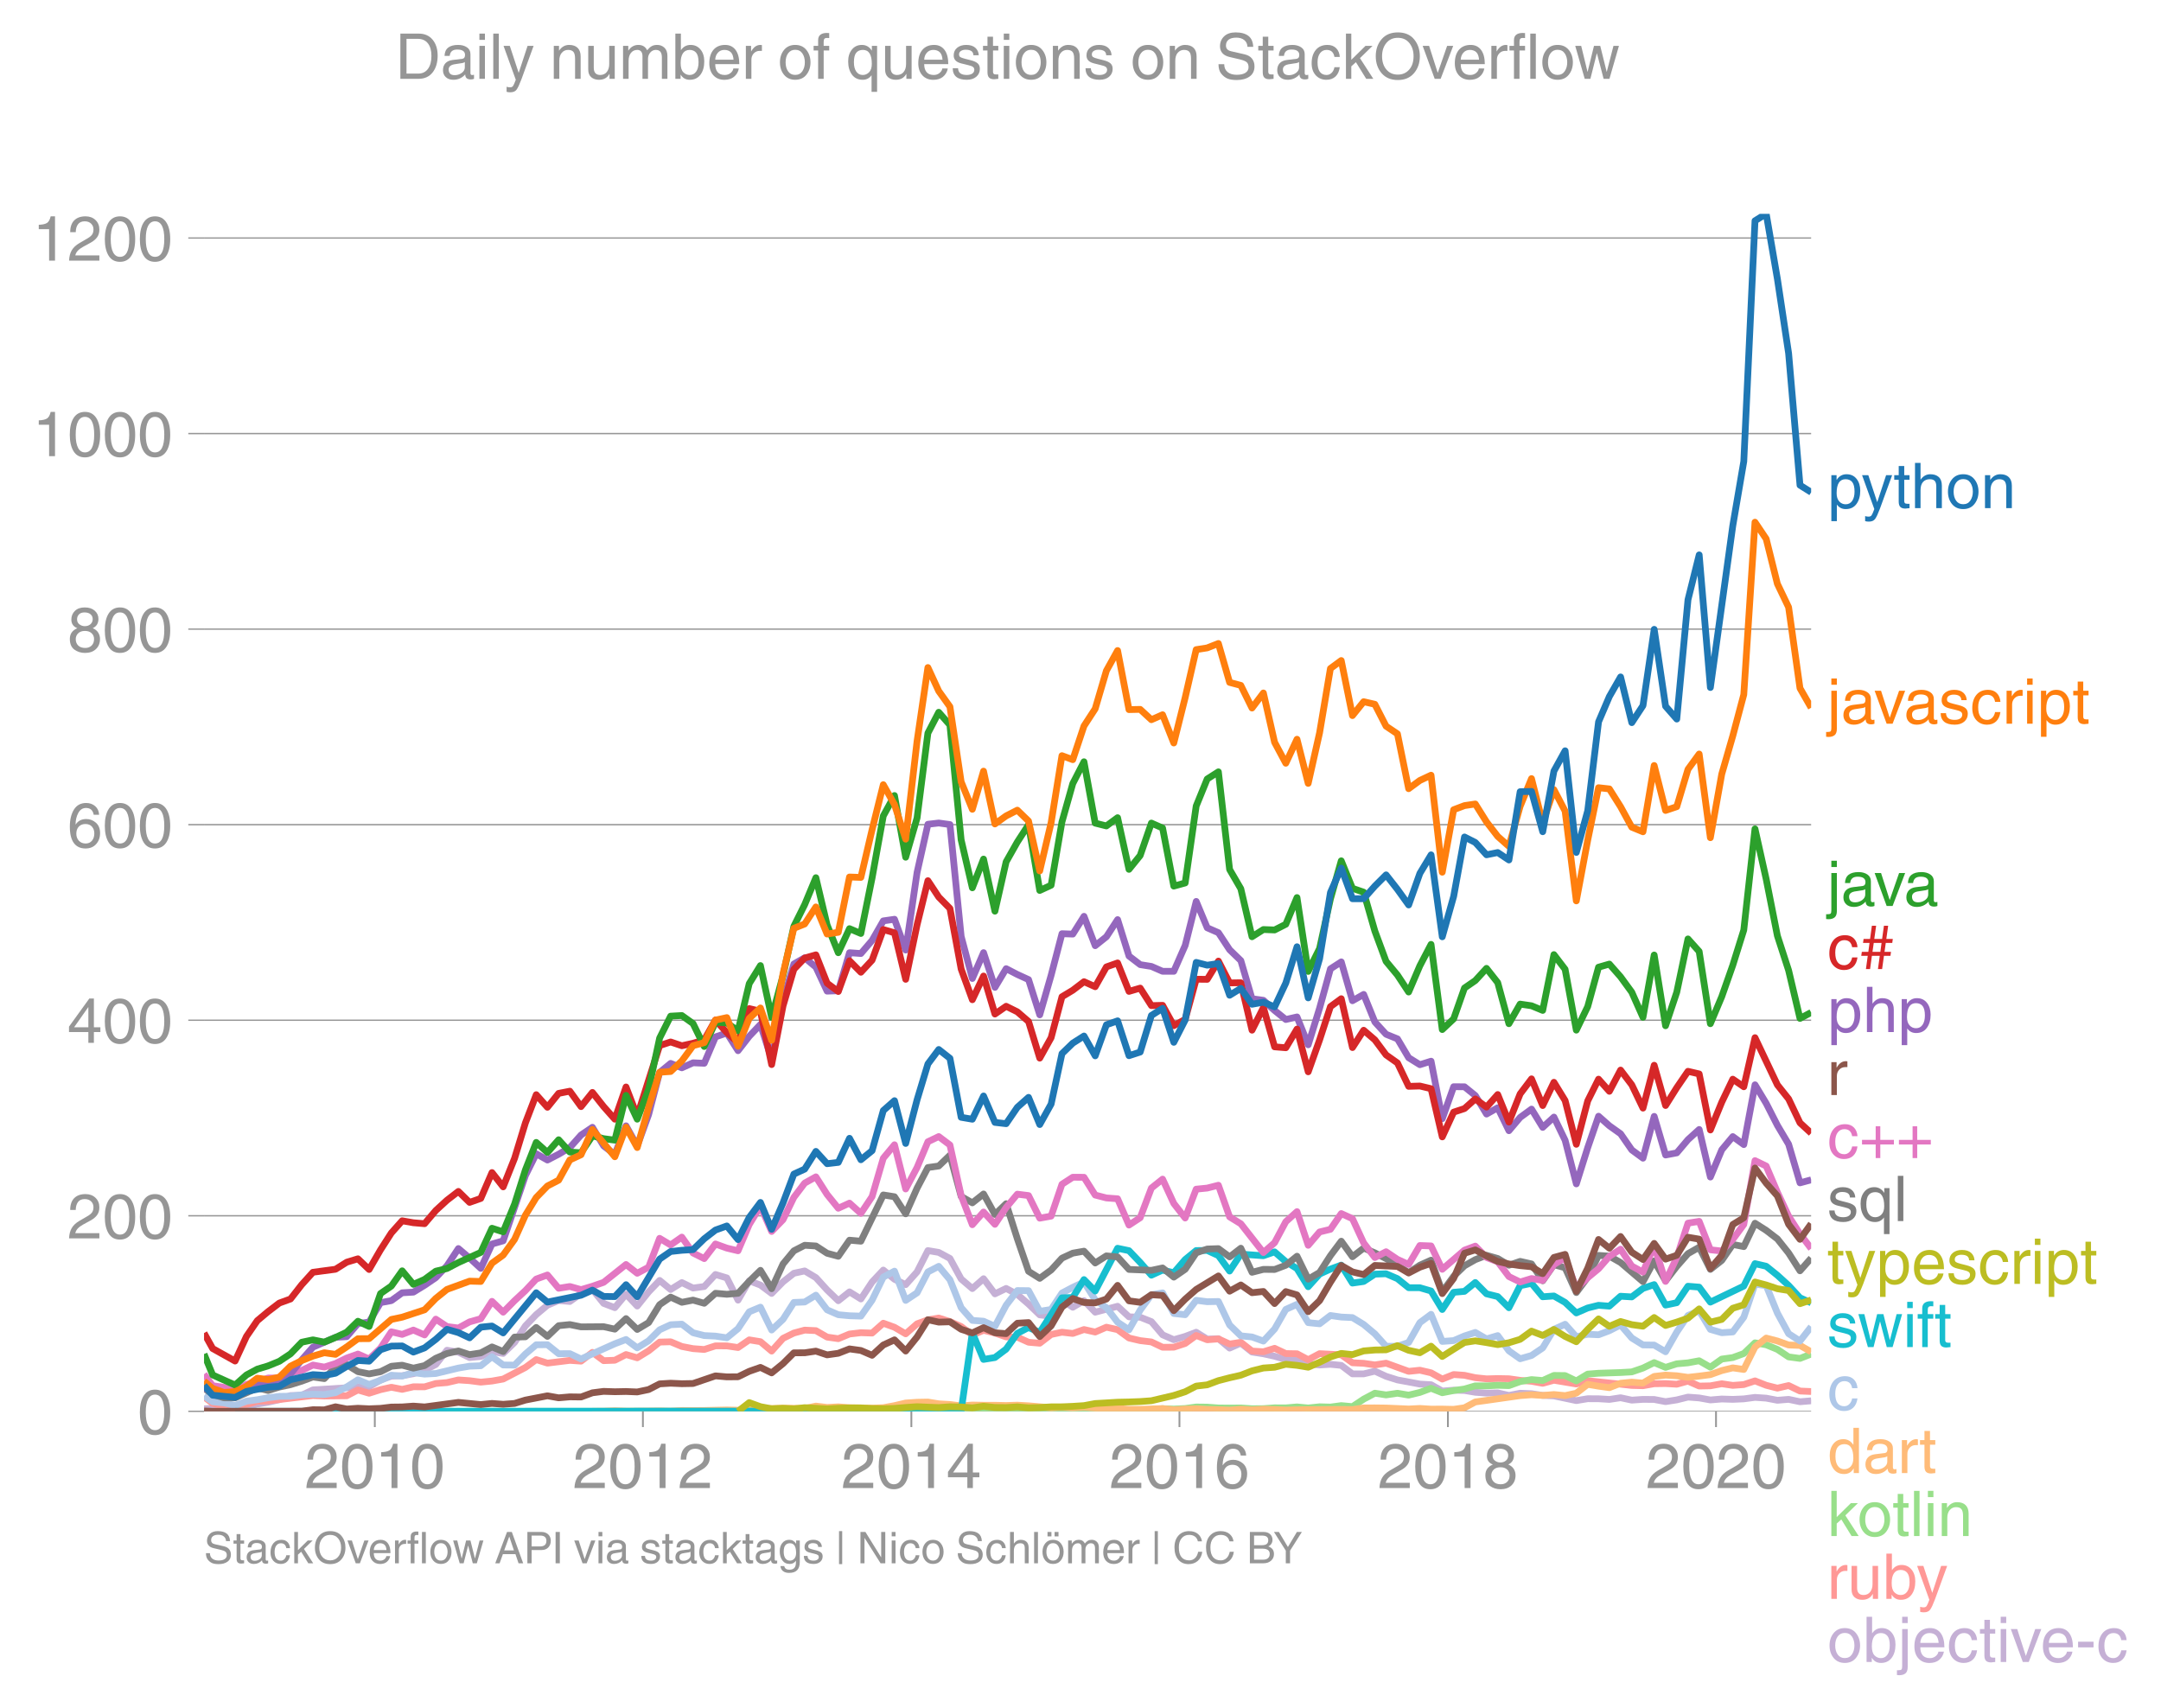 <svg height="505.959" viewBox="0 0 480.209 379.469" width="640.279" xmlns="http://www.w3.org/2000/svg" xmlns:xlink="http://www.w3.org/1999/xlink"><defs><style>*{stroke-linecap:butt;stroke-linejoin:round}</style></defs><g id="figure_1"><path d="M0 379.47h480.21V0H0z" fill="none" id="patch_1"/><g id="axes_1"><path d="M45.341 313.628h357.12V47.516H45.341z" fill="none" id="patch_2"/><path clip-path="url(#p031191f1d6)" d="M45.341 313.058l9.426-.432 2.408-.612 2.405-.411 2.491-.56 2.49-.92 2.488-.065 2.49-1.196 7.509-.462 2.487-.254 2.49.008 2.53-1.465 2.407-.883 2.405-.09 2.491-.446 2.49-.789 2.488-1.253 2.49-3.176 2.53.434 2.488 1.2 2.491-.24 2.488-1.094 2.489.415 2.53-2.446 2.407-3.674 2.406-2.508 2.49-2.086 2.49-1.047 2.489.214 2.489-1.763 2.53-.905 2.489 3.089 2.49.956 2.488-2.992 2.489 2.634 2.53-3.147 2.448-2.55 2.446 2.017 2.491-1.54 2.49 1.218 2.488-.34 2.49-2.674 2.53.764 2.488 4.937 2.491-4.3 2.488.953 2.489 1.858 2.53-2.579 2.407-1.903 2.406-.522 2.49 1.488 2.49 2.738 2.489 2.397 2.489-1.969 2.53 1.577 2.489-3.765 2.49-2.655 2.488 2.046 2.489 1.192 2.53-2.839 2.407-4.732 2.406.408 2.49 1.343 2.49 4.565 2.489 2.127 2.489-2.19 2.53 3.365 2.489-1.204 2.49 1.33 2.488 2.147 2.489 2.402 2.53.308 2.407-3.62 2.406 1.615 2.49-1.466 2.49 2.567 4.978-1.318 2.53 2.348 2.489.083 2.49.983 2.488 2.928 2.49 1.088 2.53-.73 2.447-.93 2.447 1.527 2.49-.093 2.49 2.09 2.489-1.105 2.489 1.981 2.53.393 2.489.544 2.49.731 2.488.117 2.489.858 2.53.238 2.407-.156 2.406.24 2.49 1.89 2.49-.004 2.489-.596 2.49 1.142 2.529.8 4.98.924 2.487.146 2.49 1.403 2.53-.196 2.407.071 2.405.399 2.491.185 2.49-.052 2.488.566 2.49-.489 2.53.105 2.488.377 2.491.114 4.976 1.044 2.53-.42 2.408.01 2.406.15 2.49-.377 2.49.532 2.488-.17 2.49.023 2.53.483 2.488-.39 2.491-.619 2.488.185 2.489.446 2.53-.21 2.448.08 2.446-.108 2.491-.331 2.49.17 2.488.474 2.49-.208 2.53.533 2.488-.209h0" fill="none" stroke="#c5b0d5" stroke-linecap="square" stroke-width="1.5" id="line2d_1"/><g id="matplotlib.axis_1"><g id="xtick_1"><g id="line2d_2"><defs><path d="M0 0v3.5" id="m64c844a196" stroke="#969696" stroke-width=".4"/></defs><use x="83.289" xlink:href="#m64c844a196" y="313.628" fill="#969696" stroke="#969696" stroke-width=".4"/></g><g transform="matrix(.14 0 0 -.14 67.719 330.678)" fill="#969696" id="text_1"><defs><path d="M4.39 45.125q0 12.39 6.391 18.781 6.406 6.407 17.938 6.407 9.656 0 15.812-5.86 6.157-5.86 6.157-15.14 0-7.22-3.547-12.188-3.532-4.953-10.422-8.703l-12.11-6.64Q13.922 15.921 12.5 8.296h38.188V0H2.593q.39 9.906 4.297 16.5 3.906 6.594 12.203 11.375l12.593 7.328q5.032 2.89 7.329 5.984 2.297 3.094 2.297 8.516 0 5.375-3.766 9.031-3.75 3.672-10.156 3.672-7.078 0-10.594-4.672-3.516-4.656-3.61-12.609z" id="HelveticaWorld-Regular-50"/><path d="M42.484 34.188q0 14.109-3.734 21.156-3.734 7.062-10.969 7.062-7.078 0-10.89-7.062-3.797-7.047-3.797-21.157 0-13.671 3.75-20.937Q20.609 6 27.78 6q7.235 0 10.969 7 3.734 7.016 3.734 21.188zm9.422 0q0-17.297-6.25-26.704-6.25-9.39-17.875-9.39-12.062 0-18.062 9.734-6 9.75-6 26.36 0 17.03 6.14 26.578 6.157 9.547 17.922 9.547 11.625 0 17.875-9.5t6.25-26.626z" id="HelveticaWorld-Regular-48"/><path d="M35.89 0h-9.374v49.906H10.109v6.985q8.594.28 12.782 2.75Q27.094 62.109 29 70.313h6.89z" id="HelveticaWorld-Regular-49"/></defs><use xlink:href="#HelveticaWorld-Regular-50"/><use x="55.615" xlink:href="#HelveticaWorld-Regular-48"/><use x="111.23" xlink:href="#HelveticaWorld-Regular-49"/><use x="166.846" xlink:href="#HelveticaWorld-Regular-48"/></g></g><g id="xtick_2"><use x="142.864" xlink:href="#m64c844a196" y="313.628" fill="#969696" stroke="#969696" stroke-width=".4" id="line2d_3"/><g transform="matrix(.14 0 0 -.14 127.293 330.678)" fill="#969696" id="text_2"><use xlink:href="#HelveticaWorld-Regular-50"/><use x="55.615" xlink:href="#HelveticaWorld-Regular-48"/><use x="111.23" xlink:href="#HelveticaWorld-Regular-49"/><use x="166.846" xlink:href="#HelveticaWorld-Regular-50"/></g></g><g id="xtick_3"><use x="202.52" xlink:href="#m64c844a196" y="313.628" fill="#969696" stroke="#969696" stroke-width=".4" id="line2d_4"/><g transform="matrix(.14 0 0 -.14 186.95 330.678)" fill="#969696" id="text_3"><defs><path d="M10.594 24.703h22.61v31.89h-.188zM42 17.093V0h-8.797v17.094H2.484v8.593L34.72 70.314H42v-45.61h10.297v-7.61z" id="HelveticaWorld-Regular-52"/></defs><use xlink:href="#HelveticaWorld-Regular-50"/><use x="55.615" xlink:href="#HelveticaWorld-Regular-48"/><use x="111.23" xlink:href="#HelveticaWorld-Regular-49"/><use x="166.846" xlink:href="#HelveticaWorld-Regular-52"/></g></g><g id="xtick_4"><use x="262.094" xlink:href="#m64c844a196" y="313.628" fill="#969696" stroke="#969696" stroke-width=".4" id="line2d_5"/><g transform="matrix(.14 0 0 -.14 246.524 330.678)" fill="#969696" id="text_4"><defs><path d="M14.11 21.578q0-6.875 4.093-11.234Q22.313 6 28.906 6q6.297 0 10.032 4.438 3.734 4.453 3.734 11.687 0 6.297-3.688 10.547-3.687 4.25-10.468 4.25-6.594 0-10.5-4.156-3.907-4.157-3.907-11.188zM41.702 51.61q-.984 5.375-3.984 8.078-3 2.72-8.125 2.72-8.11 0-12.36-7.923-4.25-7.906-4.343-18.109l.203-.188q5.61 8.641 16.687 8.641 8.844 0 15.438-5.86 6.593-5.859 6.593-16.452 0-10.5-6.25-17.47-6.25-6.952-16.843-6.952-12.219 0-18.563 8.687-6.344 8.703-6.344 25.938 0 16.593 6.485 27.093 6.5 10.5 19.484 10.5 8.407 0 14.219-5.015 5.813-5 6.297-13.688z" id="HelveticaWorld-Regular-54"/></defs><use xlink:href="#HelveticaWorld-Regular-50"/><use x="55.615" xlink:href="#HelveticaWorld-Regular-48"/><use x="111.23" xlink:href="#HelveticaWorld-Regular-49"/><use x="166.846" xlink:href="#HelveticaWorld-Regular-54"/></g></g><g id="xtick_5"><use x="321.75" xlink:href="#m64c844a196" y="313.628" fill="#969696" stroke="#969696" stroke-width=".4" id="line2d_6"/><g transform="matrix(.14 0 0 -.14 306.18 330.678)" fill="#969696" id="text_5"><defs><path d="M27.594 40.578q5.422 0 8.953 3.094 3.547 3.11 3.547 8.234 0 4.594-3.407 7.547-3.39 2.953-9.687 2.953-5.61 0-8.672-3.11-3.047-3.093-3.047-7.874 0-5.125 3.813-7.984 3.812-2.86 8.5-2.86zm.093-7.562q-6.78 0-10.64-3.766-3.86-3.766-3.86-9.234 0-6.297 3.907-10.157Q21 6 28.219 6q6.406 0 10.234 3.86 3.828 3.859 3.828 10.265 0 5.469-3.828 9.172-3.828 3.719-10.766 3.719zM49.22 52.203q0-10.594-9.032-14.797 6.204-2.781 8.86-7.36 2.656-4.562 2.656-9.733 0-10.016-6.453-16.125-6.438-6.094-17.375-6.094-9.563 0-16.813 5.25-7.25 5.25-7.25 17.062 0 11.922 11.907 16.907-9.516 3.796-9.516 13.671 0 8.297 5.64 13.813 5.641 5.516 15.641 5.516 10.016 0 15.875-5.204 5.86-5.203 5.86-12.906z" id="HelveticaWorld-Regular-56"/></defs><use xlink:href="#HelveticaWorld-Regular-50"/><use x="55.615" xlink:href="#HelveticaWorld-Regular-48"/><use x="111.23" xlink:href="#HelveticaWorld-Regular-49"/><use x="166.846" xlink:href="#HelveticaWorld-Regular-56"/></g></g><g id="xtick_6"><use x="381.325" xlink:href="#m64c844a196" y="313.628" fill="#969696" stroke="#969696" stroke-width=".4" id="line2d_7"/><g transform="matrix(.14 0 0 -.14 365.754 330.678)" fill="#969696" id="text_6"><use xlink:href="#HelveticaWorld-Regular-50"/><use x="55.615" xlink:href="#HelveticaWorld-Regular-48"/><use x="111.23" xlink:href="#HelveticaWorld-Regular-50"/><use x="166.846" xlink:href="#HelveticaWorld-Regular-48"/></g></g></g><g id="matplotlib.axis_2"><g id="ytick_1"><path clip-path="url(#p031191f1d6)" d="M45.341 313.628h357.12" fill="none" stroke="#969696" stroke-linecap="square" stroke-width=".3" id="line2d_8"/><g id="line2d_9"><defs><path d="M0 0h-3.5" id="m9ca722bcce" stroke="#969696" stroke-width=".3"/></defs><use x="45.341" xlink:href="#m9ca722bcce" y="313.628" fill="#969696" stroke="#969696" stroke-width=".3"/></g><use xlink:href="#HelveticaWorld-Regular-48" transform="matrix(.14 0 0 -.14 30.556 318.653)" fill="#969696" id="text_7"/></g><g id="ytick_2"><path clip-path="url(#p031191f1d6)" d="M45.341 270.172h357.12" fill="none" stroke="#969696" stroke-linecap="square" stroke-width=".3" id="line2d_10"/><use x="45.341" xlink:href="#m9ca722bcce" y="270.172" fill="#969696" stroke="#969696" stroke-width=".3" id="line2d_11"/><g transform="matrix(.14 0 0 -.14 14.985 275.197)" fill="#969696" id="text_8"><use xlink:href="#HelveticaWorld-Regular-50"/><use x="55.615" xlink:href="#HelveticaWorld-Regular-48"/><use x="111.23" xlink:href="#HelveticaWorld-Regular-48"/></g></g><g id="ytick_3"><path clip-path="url(#p031191f1d6)" d="M45.341 226.716h357.12" fill="none" stroke="#969696" stroke-linecap="square" stroke-width=".3" id="line2d_12"/><use x="45.341" xlink:href="#m9ca722bcce" y="226.716" fill="#969696" stroke="#969696" stroke-width=".3" id="line2d_13"/><g transform="matrix(.14 0 0 -.14 14.985 231.74)" fill="#969696" id="text_9"><use xlink:href="#HelveticaWorld-Regular-52"/><use x="55.615" xlink:href="#HelveticaWorld-Regular-48"/><use x="111.23" xlink:href="#HelveticaWorld-Regular-48"/></g></g><g id="ytick_4"><path clip-path="url(#p031191f1d6)" d="M45.341 183.26h357.12" fill="none" stroke="#969696" stroke-linecap="square" stroke-width=".3" id="line2d_14"/><use x="45.341" xlink:href="#m9ca722bcce" y="183.26" fill="#969696" stroke="#969696" stroke-width=".3" id="line2d_15"/><g transform="matrix(.14 0 0 -.14 14.985 188.285)" fill="#969696" id="text_10"><use xlink:href="#HelveticaWorld-Regular-54"/><use x="55.615" xlink:href="#HelveticaWorld-Regular-48"/><use x="111.23" xlink:href="#HelveticaWorld-Regular-48"/></g></g><g id="ytick_5"><path clip-path="url(#p031191f1d6)" d="M45.341 139.804h357.12" fill="none" stroke="#969696" stroke-linecap="square" stroke-width=".3" id="line2d_16"/><use x="45.341" xlink:href="#m9ca722bcce" y="139.804" fill="#969696" stroke="#969696" stroke-width=".3" id="line2d_17"/><g transform="matrix(.14 0 0 -.14 14.985 144.829)" fill="#969696" id="text_11"><use xlink:href="#HelveticaWorld-Regular-56"/><use x="55.615" xlink:href="#HelveticaWorld-Regular-48"/><use x="111.23" xlink:href="#HelveticaWorld-Regular-48"/></g></g><g id="ytick_6"><path clip-path="url(#p031191f1d6)" d="M45.341 96.348h357.12" fill="none" stroke="#969696" stroke-linecap="square" stroke-width=".3" id="line2d_18"/><use x="45.341" xlink:href="#m9ca722bcce" y="96.348" fill="#969696" stroke="#969696" stroke-width=".3" id="line2d_19"/><g transform="matrix(.14 0 0 -.14 7.2 101.373)" fill="#969696" id="text_12"><use xlink:href="#HelveticaWorld-Regular-49"/><use x="55.615" xlink:href="#HelveticaWorld-Regular-48"/><use x="111.23" xlink:href="#HelveticaWorld-Regular-48"/><use x="166.846" xlink:href="#HelveticaWorld-Regular-48"/></g></g><g id="ytick_7"><path clip-path="url(#p031191f1d6)" d="M45.341 52.892h357.12" fill="none" stroke="#969696" stroke-linecap="square" stroke-width=".3" id="line2d_20"/><use x="45.341" xlink:href="#m9ca722bcce" y="52.892" fill="#969696" stroke="#969696" stroke-width=".3" id="line2d_21"/><g transform="matrix(.14 0 0 -.14 7.2 57.917)" fill="#969696" id="text_13"><use xlink:href="#HelveticaWorld-Regular-49"/><use x="55.615" xlink:href="#HelveticaWorld-Regular-50"/><use x="111.23" xlink:href="#HelveticaWorld-Regular-48"/><use x="166.846" xlink:href="#HelveticaWorld-Regular-48"/></g></g></g><path clip-path="url(#p031191f1d6)" d="M45.341 310.41l1.92 1.466 2.487.593 2.49.03 2.53-.336 2.407-.762 2.405-.086 9.958-1.198 2.53.112 4.98-.056 2.487-1.289 2.49.728 2.53-.799 2.407-.531 2.405.468 2.491-.575 2.49.014 2.488-.739 2.49-.207 2.53-.589 2.488.166 2.491.325 2.488-.245 2.489-.442 4.937-2.569 2.406-1.756 2.49.79 4.979-.615 2.489.169 2.53-1.949 2.489 1.845 2.49-.092 2.488-1.27 2.489.73 2.53-1.55 2.448-1.945 2.446-.066 2.491 1.043 2.49.478 2.488.188 2.49-.804 2.53.007 2.488.37 2.491-1.71 2.488.406 2.489 2.09 2.53-2.832 2.407-1.178 2.406-.651 2.49.116 2.49 1.433 2.489.356 2.489-1.036 2.53-.294 2.489.084 2.49-2.194 2.488.905 2.489 1.457 2.53-2.229 2.407-.88 2.406-.402 2.49.786 2.49 1.106 2.489 1.878 2.489-1.044 2.53.603 2.489.868 2.49.057 2.488 1.124 2.489.215 2.53-1.942 2.407-.502 2.406.278 2.49-.874 2.49.559 2.489-1.08 2.49.547 2.529 1.857 2.489.58 2.49.296 2.488 1.181 2.49-.017 2.53-.827 2.447-1.782 2.447.962 2.49-.19 2.49 1.136 2.489-.382 2.489 1.945 2.53.154 2.489-.767 2.49 1.167 2.488.043 2.489 1.323 2.53-1.345 4.813.26 2.49 1.768 2.49.117 2.489.36 2.49-.389 5.018 1.817 2.49-.254 2.488.58 2.49 1.39 2.53-1.01 2.407.173 2.405.529 2.491.258 2.49-.07 2.488.048 2.49.352 2.53.21 2.488.452 2.491-.683 4.976.834 2.53-.729 7.304.773 2.49.279 2.488.062 2.49-.44 2.53-.036 2.488.143 2.491-.69 2.488 1.095 2.489-.05 2.53-.463 2.448.365 2.446-.182 2.491-.821 2.49.982 2.488.633 2.49-.577 2.53 1.22 2.488.11h0" fill="none" stroke="#ff9896" stroke-linecap="square" stroke-width="1.5" id="line2d_22"/><path clip-path="url(#p031191f1d6)" d="M99.325 313.628l2.53-.007 2.49.007h4.978l2.489-.007 2.53.007h2.407l2.406-.007 2.49.007h17.465l2.489-.014 2.53.014 2.448-.022 2.446.008h2.491l2.49.007h4.978l2.53.007H164l2.491-.007 2.488.007h2.489l2.53-.007 2.407-.008 2.406.015 2.49-.021 2.49.014H191.299l2.489.007 2.49-.014 2.488.007 2.489-.028 2.53.028 2.407-.008 2.406.001 2.49-.007 2.49-.014 2.489.02 2.489-.006 2.53-.007 2.489-.066 2.49-.039 2.488.075 2.489-.033 2.53-.028 2.407-.13 2.406.081 2.49-.056 2.49.098 2.489-.098 2.49.028 2.529.063 2.489.003 2.49-.276 2.488-.18 2.49.089 2.53-.127 2.447-.335 2.447.027 2.49.186 2.49.024 2.489-.024 2.489.172 2.53-.022 2.489-.179 2.49.011 2.488-.214 2.489.235 2.53-.266 2.407.063 2.406-.322 2.49.225 2.49-1.662 2.489-1.322 2.49.383 2.529-.372 2.489.417 2.49-.6 2.488-.921 2.49.992 2.53-.484 2.407-.346 2.405-.705 2.491.007 2.49-.126 2.488.075 2.49-.895 2.53-.449 2.488.207 2.491-1.132 2.487.031 2.49 1.196 2.53-1.521 2.407-.188 2.406-.079 2.49-.082 2.49-.142 2.488-.85 2.49-1.21 2.53 1.058 2.488-.79 2.491-.22 2.488-.46 2.489 1.428 2.53-1.802 2.448-.336 2.446-.89 2.491-2.384 2.49.435 2.488 1.021 2.49 1.664 2.53.343 2.488-.971" fill="none" stroke="#98df8a" stroke-linecap="square" stroke-width="1.5" id="line2d_23"/><g transform="matrix(.14 0 0 -.14 406.032 112.92)" fill="#1f77b4" id="text_14"><defs><path d="M14.984 23.688q0-8.407 4.094-13 4.11-4.579 10.219-4.579 6.687 0 10.39 5.438 3.72 5.453 3.72 14.765 0 10.22-3.563 14.907-3.563 4.687-10.735 4.687-6.984 0-10.562-5.5-3.563-5.5-3.563-16.718zm-8.39 28.609h8.297v-7.375h.203q5.61 8.89 15.625 8.89 10.11 0 15.937-7.359 5.828-7.344 5.828-18.766 0-12.796-5.953-21Q40.578-1.515 29.5-1.515q-9.094 0-13.922 7.032h-.203v-26.22H6.594z" id="HelveticaWorld-Regular-112"/><path d="M39.016 52.297h9.562L29.891.984q-.5-1.375-.985-2.593-4.25-11.329-7.328-15.547-3.078-4.235-9.953-4.235-3.61 0-5.906.782v8.015q2.484-.89 5.468-.89 3.22 0 4.704 2.03 1.5 2.032 4.421 9.938L.875 52.297h9.922L24.812 9.719H25z" id="HelveticaWorld-Regular-121"/><path d="M17.188 45.016V10.984q0-2 1.093-3.046 1.11-1.047 3.938-1.047h3.375V0Q20.797-.688 19-.688q-5.516 0-8.063 2.641-2.53 2.64-2.53 8.547v34.516H1.311v7.28h7.094v14.595h8.781V52.297h8.407v-7.281z" id="HelveticaWorld-Regular-116"/><path d="M49.219 0h-8.844v34.188q0 6.296-2.438 9-2.437 2.718-7.953 2.718-6.797 0-10.703-4.406-3.906-4.39-3.906-12.984V0H6.594v71.781h8.781V45.312h.203q6 8.5 15.328 8.5 8.594 0 13.453-4.5 4.86-4.484 4.86-13.718z" id="HelveticaWorld-Regular-104"/><path d="M12.703 26.219q0-8.735 3.953-14.375 3.953-5.64 11.219-5.64 7.531 0 11.438 5.905 3.906 5.907 3.906 14.11 0 8.297-3.907 14.078-3.906 5.797-11.437 5.797-6.969 0-11.078-5.453-4.094-5.438-4.094-14.422zm-8.984 0q0 11.672 6.484 19.625 6.5 7.968 17.672 7.968 11.438 0 17.875-8.062 6.453-8.047 6.453-19.531 0-11.516-6.406-19.625-6.39-8.11-17.922-8.11-11.078 0-17.625 7.86-6.531 7.86-6.531 19.875z" id="HelveticaWorld-Regular-111"/><path d="M49.219 0h-8.844v32.172q0 7.422-2.594 10.578-2.578 3.156-8.578 3.156-5.906 0-9.875-4.5-3.953-4.484-3.953-12.89V0H6.594v52.297h8.297v-7.375h.203q6.203 8.89 15.812 8.89 8.89 0 13.594-4.718 4.719-4.703 4.719-13.5z" id="HelveticaWorld-Regular-110"/></defs><use xlink:href="#HelveticaWorld-Regular-112"/><use x="54.494" xlink:href="#HelveticaWorld-Regular-121"/><use x="105.104" xlink:href="#HelveticaWorld-Regular-116"/><use x="132.789" xlink:href="#HelveticaWorld-Regular-104"/><use x="187.965" xlink:href="#HelveticaWorld-Regular-111"/><use x="243.873" xlink:href="#HelveticaWorld-Regular-110"/></g><g transform="matrix(.14 0 0 -.14 406.032 160.828)" fill="#ff7f0e" id="text_15"><defs><path d="M15.375 61.813H6.594v9.968h8.781zm0-69.532q0-7.468-3.547-10.375Q8.297-21 2-21q-1.797 0-3.703.297v7.61H.594q3.703 0 4.843 1.109 1.157 1.093 1.157 5.296v58.985h8.781z" id="HelveticaWorld-Regular-106"/><path d="M38.375 26.703q-.969-1.015-3.828-1.656-2.86-.625-10.672-1.656-5.766-.688-8.469-2.844-2.703-2.14-2.703-5.656 0-4.297 2.281-6.688 2.297-2.39 7.329-2.39 6.296 0 11.171 3.578 4.891 3.593 4.891 8.718zM6.203 36.375q.297 8.844 5.734 13.14 5.454 4.297 15.844 4.297 8.297 0 13.907-3.765 5.624-3.75 5.624-10.844V9.078Q47.313 6 50.094 6q1.125 0 2.89.39V0Q50.594-.984 48-.984q-4.5 0-6.703 1.921-2.188 1.938-2.281 6.047-7.516-8.5-18.891-8.5-7.422 0-11.922 4.204Q3.72 6.89 3.72 13.624q0 6.89 3.906 11.125Q11.531 29 19 29.89l15.516 1.891q4.203.64 4.203 6.203 0 4.11-3.047 6.297-3.047 2.203-9.25 2.203-5.516 0-8.485-2.437-2.953-2.438-3.53-7.672z" id="HelveticaWorld-Regular-97"/><path d="M39.406 52.297h9.625L29.11 0h-9.437L.594 52.297h10.203L24.422 9.719h.187z" id="HelveticaWorld-Regular-118"/><path d="M36.078 37.406q-.187 4.688-3.344 6.735-3.14 2.047-9.047 2.047-4.296 0-7.359-1.907-3.047-1.89-3.047-5.468 0-2.829 1.797-4.172 1.813-1.344 7.828-2.86l8.688-2.187q7.906-2 11.297-5.11 3.406-3.093 3.406-8.656 0-7.719-5.64-12.531-5.641-4.813-15.063-4.813-11 0-16.64 4.563-5.626 4.578-5.735 13.75h8.5q.203-5.422 3.594-8.063 3.39-2.625 10.171-2.625 5.516 0 8.766 2.188 3.25 2.203 3.25 6.11 0 2.78-2.11 4.437-2.093 1.672-8.296 3.078l-10.203 2.5q-6.203 1.562-9.157 4.656-2.953 3.094-2.953 8.031 0 7.72 5.516 12.203 5.531 4.5 14.406 4.5 9.485 0 14.531-4.624 5.047-4.61 5.344-11.782z" id="HelveticaWorld-Regular-115"/><path d="M39.594 34.719q-1.89 11.187-12.39 11.187-6.5 0-10.454-5.203-3.953-5.203-3.953-14.484 0-10.11 3.656-15.11 3.672-5 10.64-5 4.688 0 8.11 3.438 3.422 3.437 4.39 8.953h8.5q-1.312-9.703-6.859-14.86-5.547-5.156-14.328-5.156-10.297 0-16.89 7.047-6.594 7.063-6.594 19.172 0 13.281 6.594 21.188 6.593 7.922 18.5 7.922 8.687 0 13.843-5.204 5.157-5.203 5.735-13.89z" id="HelveticaWorld-Regular-99"/><path d="M15.375 0H6.594v52.297h8.297v-8.688h.203q5.703 10.203 14.687 10.203 1.422 0 2.297-.296V44.39h-3.266q-5.906 0-9.671-4.016-3.766-4-3.766-9.953z" id="HelveticaWorld-Regular-114"/><path d="M6.594 61.813v9.968h8.781v-9.969zM15.375 0H6.594v52.297h8.781z" id="HelveticaWorld-Regular-105"/></defs><use xlink:href="#HelveticaWorld-Regular-106"/><use x="22.021" xlink:href="#HelveticaWorld-Regular-97"/><use x="74.703" xlink:href="#HelveticaWorld-Regular-118"/><use x="121.938" xlink:href="#HelveticaWorld-Regular-97"/><use x="176.869" xlink:href="#HelveticaWorld-Regular-115"/><use x="226.869" xlink:href="#HelveticaWorld-Regular-99"/><use x="278.139" xlink:href="#HelveticaWorld-Regular-114"/><use x="310.707" xlink:href="#HelveticaWorld-Regular-105"/><use x="332.729" xlink:href="#HelveticaWorld-Regular-112"/><use x="389.223" xlink:href="#HelveticaWorld-Regular-116"/></g><g transform="matrix(.14 0 0 -.14 406.032 201.33)" fill="#2ca02c" id="text_16"><use xlink:href="#HelveticaWorld-Regular-106"/><use x="22.021" xlink:href="#HelveticaWorld-Regular-97"/><use x="74.703" xlink:href="#HelveticaWorld-Regular-118"/><use x="121.938" xlink:href="#HelveticaWorld-Regular-97"/></g><g transform="matrix(.14 0 0 -.14 406.032 215.35)" fill="#d62728" id="text_17"><defs><path d="M22.61 41.5l-2-14.203h12.5L35.015 41.5zM35.89 0h-6.593l2.875 21h-12.5L16.797 0h-6.594l2.89 21H2.782l.938 6.297h10.297L15.922 41.5H5.609l.891 6.297h10.297l2.875 21h6.75l-2.938-21h12.407l2.922 21h6.703l-2.938-21h10.297L52 41.5H41.703l-2-14.203H50L49.125 21H38.812z" id="HelveticaWorld-Regular-35"/></defs><use xlink:href="#HelveticaWorld-Regular-99"/><use x="51.27" xlink:href="#HelveticaWorld-Regular-35"/></g><g transform="matrix(.14 0 0 -.14 406.032 229.35)" fill="#9467bd" id="text_18"><use xlink:href="#HelveticaWorld-Regular-112"/><use x="56.494" xlink:href="#HelveticaWorld-Regular-104"/><use x="111.67" xlink:href="#HelveticaWorld-Regular-112"/></g><use xlink:href="#HelveticaWorld-Regular-114" transform="matrix(.14 0 0 -.14 406.032 243.35)" fill="#8c564b" id="text_19"/><g transform="matrix(.14 0 0 -.14 406.032 257.35)" fill="#e377c2" id="text_20"><defs><path d="M25.688 50.484h7.328V28.906h21.578v-7.328H33.016V0h-7.328v21.578H4v7.328h21.688z" id="HelveticaWorld-Regular-43"/></defs><use xlink:href="#HelveticaWorld-Regular-99"/><use x="51.27" xlink:href="#HelveticaWorld-Regular-43"/><use x="109.863" xlink:href="#HelveticaWorld-Regular-43"/></g><g transform="matrix(.14 0 0 -.14 406.032 271.35)" fill="#7f7f7f" id="text_21"><defs><path d="M41.5 23.688q0 11.125-3.5 16.671-3.484 5.547-10.61 5.547-6.874 0-10.593-4.5-3.703-4.484-3.703-15.093 0-9.422 3.75-14.813 3.765-5.39 10.36-5.39 5.812 0 10.046 4.39 4.25 4.39 4.25 13.188zm8.406-44.391H41.11V5.516h-.187Q35.89-1.516 27-1.516q-10.984 0-17 8.157-6 8.156-6 21.047 0 11.421 5.906 18.765 5.922 7.36 15.875 7.36 9.907 0 15.625-8.891h.203v7.375h8.297z" id="HelveticaWorld-Regular-113"/><path d="M15.375 0H6.594v71.781h8.781z" id="HelveticaWorld-Regular-108"/></defs><use xlink:href="#HelveticaWorld-Regular-115"/><use x="49" xlink:href="#HelveticaWorld-Regular-113"/><use x="105.494" xlink:href="#HelveticaWorld-Regular-108"/></g><g transform="matrix(.14 0 0 -.14 406.032 285.302)" fill="#bcbd22" id="text_22"><defs><path d="M42.484 30.328q-.687 8.485-4.5 12.031-3.797 3.547-10.109 3.547-6.39 0-10.328-4.5-3.922-4.484-4.172-11.078zm8.391-13.922q-1.453-8.11-7.953-13.422-5.719-4.5-15.047-4.593-10.984.093-17.438 7.203Q4 12.704 4 24.704q0 13.78 6.64 21.437 6.641 7.672 18.47 7.672 10.593 0 16.546-7.922 5.953-7.907 5.953-22.594H13.375q0-8.203 3.813-12.703Q21 6.109 28.608 6.109q5.375 0 9.235 3.235 3.86 3.25 4.25 7.062z" id="HelveticaWorld-Regular-101"/></defs><use xlink:href="#HelveticaWorld-Regular-116"/><use x="27.686" xlink:href="#HelveticaWorld-Regular-121"/><use x="77.295" xlink:href="#HelveticaWorld-Regular-112"/><use x="133.789" xlink:href="#HelveticaWorld-Regular-101"/><use x="189.209" xlink:href="#HelveticaWorld-Regular-115"/><use x="239.209" xlink:href="#HelveticaWorld-Regular-99"/><use x="290.479" xlink:href="#HelveticaWorld-Regular-114"/><use x="323.047" xlink:href="#HelveticaWorld-Regular-105"/><use x="345.068" xlink:href="#HelveticaWorld-Regular-112"/><use x="401.563" xlink:href="#HelveticaWorld-Regular-116"/></g><g transform="matrix(.14 0 0 -.14 406.032 299.35)" fill="#17becf" id="text_23"><defs><path d="M25.594 0h-8.985L1.516 52.297h9.468L21 11.187h.188l10.109 41.11h9.922l10.203-41.11h.187l10.594 41.11h8.703L55.812 0h-9.234L35.984 40.484h-.187z" id="HelveticaWorld-Regular-119"/><path d="M17.188 45.016V0H8.405v45.016H1.22v7.28h7.187v8.985q0 5.907 3.578 8.703 3.594 2.813 10.032 2.813 2.203 0 3.968-.188v-7.906q-1.562.188-3.578.188-2.922 0-4.078-1.438-1.14-1.437-1.14-4.656v-6.5h8.796v-7.281z" id="HelveticaWorld-Regular-102"/></defs><use xlink:href="#HelveticaWorld-Regular-115"/><use x="48" xlink:href="#HelveticaWorld-Regular-119"/><use x="120.412" xlink:href="#HelveticaWorld-Regular-105"/><use x="142.434" xlink:href="#HelveticaWorld-Regular-102"/><use x="170.119" xlink:href="#HelveticaWorld-Regular-116"/></g><use xlink:href="#HelveticaWorld-Regular-99" transform="matrix(.14 0 0 -.14 406.032 313.35)" fill="#aec7e8" id="text_24"/><g transform="matrix(.14 0 0 -.14 406.032 327.35)" fill="#ffbb78" id="text_25"><defs><path d="M13.094 26.313q0-9.704 3.844-14.954 3.859-5.25 10.265-5.25 6.094 0 10.188 4.485 4.109 4.5 4.109 13.094 0 11.03-3.5 16.625-3.484 5.593-10.61 5.593-6.78 0-10.546-4.453-3.75-4.437-3.75-15.14zM50.39 0h-8.297v7.172h-.203q-4.97-8.688-15.078-8.688-10.891 0-16.86 8.297Q4 15.094 4 27.688q0 11.625 5.906 18.875 5.922 7.25 15.875 7.25 9.813 0 15.625-8.891l.203.594V71.78h8.782z" id="HelveticaWorld-Regular-100"/></defs><use xlink:href="#HelveticaWorld-Regular-100"/><use x="56.982" xlink:href="#HelveticaWorld-Regular-97"/><use x="111.914" xlink:href="#HelveticaWorld-Regular-114"/><use x="145.982" xlink:href="#HelveticaWorld-Regular-116"/></g><g transform="matrix(.14 0 0 -.14 406.032 341.35)" fill="#98df8a" id="text_26"><defs><path d="M50 0H38.719L22.406 26.422l-7.312-6.594V0h-8.5v71.781h8.5v-41.61l22.5 22.126H48.78L28.813 32.813z" id="HelveticaWorld-Regular-107"/></defs><use xlink:href="#HelveticaWorld-Regular-107"/><use x="47.625" xlink:href="#HelveticaWorld-Regular-111"/><use x="103.533" xlink:href="#HelveticaWorld-Regular-116"/><use x="131.219" xlink:href="#HelveticaWorld-Regular-108"/><use x="153.24" xlink:href="#HelveticaWorld-Regular-105"/><use x="175.262" xlink:href="#HelveticaWorld-Regular-110"/></g><g transform="matrix(.14 0 0 -.14 406.032 355.302)" fill="#ff9896" id="text_27"><defs><path d="M6.11 52.297h8.78V17.578q0-5.765 2.61-8.625Q20.125 6.11 25 6.11q6.781 0 10.594 4.797 3.812 4.813 3.812 12.578v28.813h8.782V0H39.89v7.625l-.188.188q-4.984-9.329-16.61-9.329-7.515 0-12.25 4.094Q6.11 6.688 6.11 14.703z" id="HelveticaWorld-Regular-117"/><path d="M43.406 26.313q0 10.5-3.718 15.046-3.704 4.547-10.579 4.547-6.984-.11-10.562-5.453Q14.984 35.11 14.984 25q0-10.297 4.297-14.594Q23.578 6.11 29.297 6.11q6.5 0 10.297 5.344 3.812 5.344 3.812 14.86zM6.594 0v71.781h8.781V45.703h.203q5.61 8.11 15.14 8.11 9.766 0 15.766-7.25t6-18.876q0-13.093-6.062-21.156Q40.375-1.516 29.5-1.516q-9.578 0-14.406 8.016h-.203V0z" id="HelveticaWorld-Regular-98"/></defs><use xlink:href="#HelveticaWorld-Regular-114"/><use x="32.568" xlink:href="#HelveticaWorld-Regular-117"/><use x="87.354" xlink:href="#HelveticaWorld-Regular-98"/><use x="141.848" xlink:href="#HelveticaWorld-Regular-121"/></g><g transform="matrix(.14 0 0 -.14 406.032 369.33)" fill="#c5b0d5" id="text_28"><defs><path d="M28.906 23.188H4.391v8.984h24.515z" id="HelveticaWorld-Regular-45"/></defs><use xlink:href="#HelveticaWorld-Regular-111"/><use x="55.908" xlink:href="#HelveticaWorld-Regular-98"/><use x="112.402" xlink:href="#HelveticaWorld-Regular-106"/><use x="134.424" xlink:href="#HelveticaWorld-Regular-101"/><use x="189.844" xlink:href="#HelveticaWorld-Regular-99"/><use x="241.113" xlink:href="#HelveticaWorld-Regular-116"/><use x="268.799" xlink:href="#HelveticaWorld-Regular-105"/><use x="290.82" xlink:href="#HelveticaWorld-Regular-118"/><use x="338.43" xlink:href="#HelveticaWorld-Regular-101"/><use x="393.85" xlink:href="#HelveticaWorld-Regular-45"/><use x="427.15" xlink:href="#HelveticaWorld-Regular-99"/></g><g transform="matrix(.097 0 0 -.097 45.341 347.399)" fill="#969696" id="text_29"><defs><path d="M50.39 50.781q-.296 6.844-5.109 10.719-4.797 3.875-12.656 3.875-7.922 0-12.172-3.25-4.234-3.234-4.234-9.344 0-3.265 1.843-5.61 1.86-2.343 6.641-3.468l20.516-4.687q8.297-1.813 12.297-6.875 4.015-5.047 4.015-12.313 0-10.64-7.812-16.187-7.813-5.547-20.313-5.547-9.531 0-15.031 2.437-5.484 2.453-9.734 7.766-4.25 5.328-4.25 14.89h9.093q0-8 5.313-12.406 5.328-4.39 14.5-4.39 8.89 0 13.844 3.156 4.953 3.156 4.953 8.953 0 5.281-2.953 7.89Q46.188 29 37.594 31l-15.469 3.625q-7.719 1.75-11.531 6.125Q6.78 45.125 6.78 51.516q0 9.672 6.516 15.922 6.531 6.25 18.203 6.25 13.172 0 20.328-5.5 7.156-5.485 7.688-17.407z" id="HelveticaWorld-Regular-83"/><path d="M63.922 35.89q0 12.594-6.672 20.891-6.656 8.313-18.328 8.313-11.531 0-18.266-8.313-6.734-8.297-6.734-20.89 0-12.985 6.828-21.094 6.844-8.11 18.172-8.11 11.078 0 18.031 7.907 6.969 7.922 6.969 21.297zm9.953 0q0-16.062-9.281-26.937-9.266-10.86-25.672-10.86-16.516 0-25.766 10.86-9.25 10.875-9.25 26.938 0 16.109 9.25 26.953 9.25 10.843 25.766 10.843 16.89 0 25.922-11.046 9.031-11.032 9.031-26.75z" id="HelveticaWorld-Regular-79"/><path d="M44 29.5L33.406 61.078h-.203L21.687 29.5zm-25.297-8.594L11.188 0h-9.97l27 71.781h10.985L65.187 0H54.594l-7.078 20.906z" id="HelveticaWorld-Regular-65"/><path d="M17.828 38.625H37.11q7.282 0 10.938 3.188 3.656 3.203 3.656 9.703 0 5.812-3.516 8.89-3.515 3.078-10.687 3.078H17.828zm0-38.625H8.11v71.781h32.266q9.625 0 15.484-5.594 5.86-5.593 5.86-14.578 0-9.328-5.672-15.312-5.656-5.969-15.672-5.969H17.828z" id="HelveticaWorld-Regular-80"/><path d="M17.828 0H8.11v71.781h9.72z" id="HelveticaWorld-Regular-73"/><path d="M12.984 26.313q0-9.61 3.813-14.907Q20.609 6.11 27.094 6.11q6.312 0 10.312 4.579 4 4.593 4 13 0 11.03-3.5 16.625-3.484 5.593-10.61 5.593-7.171 0-10.75-4.765-3.562-4.766-3.562-14.828zM49.812 2.983q0-12.609-6.062-18.797-6.047-6.203-18.266-6.203-8.78 0-13.984 4.047Q6.297-13.922 5.516-6.39h8.796q.672-3.812 3.532-6.062 2.86-2.25 8.281-2.25 7.375 0 11.125 3.969 3.766 3.953 3.766 12.828v3.719h-.188q-4.937-7.329-13.922-7.329-11.187 0-17.093 8.25-5.907 8.25-5.907 20.953 0 11.625 5.953 18.875 5.97 7.25 15.829 7.25 9.906 0 15.625-8.89h.187v7.375h8.313z" id="HelveticaWorld-Regular-103"/><path d="M9.422 73.688h7.281V-1.906H9.422z" id="HelveticaWorld-Regular-124"/><path d="M55.61 71.781h9.374V0h-10.78L17.577 58.016h-.187V0H8.109v71.781h11.375l35.938-57.969h.187z" id="HelveticaWorld-Regular-78"/><path d="M12.703 26.219q0-8.735 3.953-14.375 3.953-5.64 11.219-5.64 7.531 0 11.438 5.905 3.906 5.907 3.906 14.11 0 8.297-3.907 14.078-3.906 5.797-11.437 5.797-6.969 0-11.078-5.453-4.094-5.438-4.094-14.422zm-8.984 0q0 11.672 6.484 19.625 6.5 7.968 17.672 7.968 11.438 0 17.875-8.062 6.453-8.047 6.453-19.531 0-11.516-6.406-19.625-6.39-8.11-17.922-8.11-11.078 0-17.625 7.86-6.531 7.86-6.531 19.875zm36.734 35.406H31.47v10.156h8.984zm-16.219 0H15.25v10.156h8.984z" id="HelveticaWorld-Regular-246"/><path d="M6.594 52.297h8.297v-7.375h.203q5.906 8.89 15.812 8.89 9.813 0 13.922-8.5 3.75 4.594 7.266 6.547 3.515 1.953 8.703 1.953 6.781 0 11.484-4.453Q77 44.922 77 36.187V0h-8.781v33.797q0 6.094-2.297 9.094-2.297 3.015-7.422 3.015-5.172 0-8.75-4.203-3.563-4.203-3.563-9.812V0h-8.78v36.188q0 4.53-2.11 7.124-2.094 2.594-6.094 2.594-6.297 0-10.062-4.687-3.766-4.688-3.766-12.703V0H6.594z" id="HelveticaWorld-Regular-109"/><path d="M58.016 50.203q-1.625 7.313-6.782 11.094-5.14 3.797-13.343 3.797-10.594 0-17.047-7.703-6.438-7.688-6.438-20.766 0-15.14 6.094-22.547 6.11-7.39 17.688-7.39 7.609 0 13.093 5.046 5.5 5.063 7.407 14.688h9.421Q66.22 12.594 57.625 5.344t-20.906-7.25q-14.703 0-23.516 10.11Q4.391 18.311 4.391 36.28q0 17.328 9.203 27.36 9.203 10.047 24.297 10.047 12.5 0 20.265-6.454 7.766-6.437 9.235-17.03z" id="HelveticaWorld-Regular-67"/><path d="M8.11 71.781h31.484q9.281 0 14.797-5.031 5.515-5.031 5.515-13.031 0-4.844-2.422-8.828-2.406-3.97-7.187-6.172 6.687-2.532 9.828-6.735 3.156-4.203 3.156-10.797 0-9.265-6.687-15.234Q49.906 0 38.922 0H8.109zm9.562-63.484h20.703q7.625 0 11.422 3.531 3.812 3.547 3.812 9.563 0 6.093-4.25 9.093Q45.125 33.5 36.812 33.5h-19.14zm0 33.11h17.625q7.719 0 11.312 2.796 3.594 2.813 3.594 8.781 0 5.125-3.406 7.813-3.39 2.687-11.39 2.687H17.671z" id="HelveticaWorld-Regular-66"/><path d="M37.313 0h-9.72v28.906L.485 71.781h11.329l20.609-34.469 20.562 34.47h11.422L37.312 28.905z" id="HelveticaWorld-Regular-89"/></defs><use xlink:href="#HelveticaWorld-Regular-83"/><use x="66.211" xlink:href="#HelveticaWorld-Regular-116"/><use x="93.896" xlink:href="#HelveticaWorld-Regular-97"/><use x="148.828" xlink:href="#HelveticaWorld-Regular-99"/><use x="200.098" xlink:href="#HelveticaWorld-Regular-107"/><use x="250.098" xlink:href="#HelveticaWorld-Regular-79"/><use x="327.881" xlink:href="#HelveticaWorld-Regular-118"/><use x="375.49" xlink:href="#HelveticaWorld-Regular-101"/><use x="430.91" xlink:href="#HelveticaWorld-Regular-114"/><use x="464.979" xlink:href="#HelveticaWorld-Regular-102"/><use x="492.664" xlink:href="#HelveticaWorld-Regular-108"/><use x="514.686" xlink:href="#HelveticaWorld-Regular-111"/><use x="569.094" xlink:href="#HelveticaWorld-Regular-119"/><use x="641.506" xlink:href="#HelveticaWorld-Regular-32"/><use x="665.92" xlink:href="#HelveticaWorld-Regular-65"/><use x="732.619" xlink:href="#HelveticaWorld-Regular-80"/><use x="797.268" xlink:href="#HelveticaWorld-Regular-73"/><use x="823.049" xlink:href="#HelveticaWorld-Regular-32"/><use x="847.463" xlink:href="#HelveticaWorld-Regular-118"/><use x="897.072" xlink:href="#HelveticaWorld-Regular-105"/><use x="919.094" xlink:href="#HelveticaWorld-Regular-97"/><use x="974.025" xlink:href="#HelveticaWorld-Regular-32"/><use x="998.439" xlink:href="#HelveticaWorld-Regular-115"/><use x="1048.439" xlink:href="#HelveticaWorld-Regular-116"/><use x="1076.125" xlink:href="#HelveticaWorld-Regular-97"/><use x="1131.057" xlink:href="#HelveticaWorld-Regular-99"/><use x="1182.326" xlink:href="#HelveticaWorld-Regular-107"/><use x="1232.326" xlink:href="#HelveticaWorld-Regular-116"/><use x="1260.012" xlink:href="#HelveticaWorld-Regular-97"/><use x="1314.943" xlink:href="#HelveticaWorld-Regular-103"/><use x="1370.852" xlink:href="#HelveticaWorld-Regular-115"/><use x="1420.852" xlink:href="#HelveticaWorld-Regular-32"/><use x="1445.266" xlink:href="#HelveticaWorld-Regular-124"/><use x="1471.242" xlink:href="#HelveticaWorld-Regular-32"/><use x="1495.656" xlink:href="#HelveticaWorld-Regular-78"/><use x="1568.752" xlink:href="#HelveticaWorld-Regular-105"/><use x="1590.773" xlink:href="#HelveticaWorld-Regular-99"/><use x="1642.043" xlink:href="#HelveticaWorld-Regular-111"/><use x="1697.951" xlink:href="#HelveticaWorld-Regular-32"/><use x="1722.365" xlink:href="#HelveticaWorld-Regular-83"/><use x="1788.576" xlink:href="#HelveticaWorld-Regular-99"/><use x="1839.846" xlink:href="#HelveticaWorld-Regular-104"/><use x="1895.021" xlink:href="#HelveticaWorld-Regular-108"/><use x="1917.043" xlink:href="#HelveticaWorld-Regular-246"/><use x="1972.951" xlink:href="#HelveticaWorld-Regular-109"/><use x="2055.959" xlink:href="#HelveticaWorld-Regular-101"/><use x="2111.379" xlink:href="#HelveticaWorld-Regular-114"/><use x="2143.947" xlink:href="#HelveticaWorld-Regular-32"/><use x="2168.361" xlink:href="#HelveticaWorld-Regular-124"/><use x="2194.338" xlink:href="#HelveticaWorld-Regular-32"/><use x="2218.752" xlink:href="#HelveticaWorld-Regular-67"/><use x="2291.066" xlink:href="#HelveticaWorld-Regular-67"/><use x="2363.381" xlink:href="#HelveticaWorld-Regular-32"/><use x="2387.795" xlink:href="#HelveticaWorld-Regular-66"/><use x="2450.607" xlink:href="#HelveticaWorld-Regular-89"/></g><g transform="matrix(.14 0 0 -.14 87.834 17.516)" fill="#969696" id="text_30"><defs><path d="M17.828 8.297h18.797q9.766 0 15.281 7.5 5.516 7.5 5.516 20.484 0 12.844-5.563 19.969-5.562 7.125-16.062 7.234H17.828zM8.11 71.78h29.094q14.11 0 22.094-9.703 7.984-9.687 7.984-25.156 0-16.61-7.984-26.766Q51.313 0 36.813 0H8.108z" id="HelveticaWorld-Regular-68"/></defs><use xlink:href="#HelveticaWorld-Regular-68"/><use x="72.021" xlink:href="#HelveticaWorld-Regular-97"/><use x="126.953" xlink:href="#HelveticaWorld-Regular-105"/><use x="148.975" xlink:href="#HelveticaWorld-Regular-108"/><use x="170.996" xlink:href="#HelveticaWorld-Regular-121"/><use x="220.605" xlink:href="#HelveticaWorld-Regular-32"/><use x="245.02" xlink:href="#HelveticaWorld-Regular-110"/><use x="300.195" xlink:href="#HelveticaWorld-Regular-117"/><use x="354.98" xlink:href="#HelveticaWorld-Regular-109"/><use x="437.988" xlink:href="#HelveticaWorld-Regular-98"/><use x="494.482" xlink:href="#HelveticaWorld-Regular-101"/><use x="549.902" xlink:href="#HelveticaWorld-Regular-114"/><use x="582.471" xlink:href="#HelveticaWorld-Regular-32"/><use x="606.885" xlink:href="#HelveticaWorld-Regular-111"/><use x="662.793" xlink:href="#HelveticaWorld-Regular-102"/><use x="690.479" xlink:href="#HelveticaWorld-Regular-32"/><use x="714.893" xlink:href="#HelveticaWorld-Regular-113"/><use x="771.387" xlink:href="#HelveticaWorld-Regular-117"/><use x="826.172" xlink:href="#HelveticaWorld-Regular-101"/><use x="881.592" xlink:href="#HelveticaWorld-Regular-115"/><use x="931.592" xlink:href="#HelveticaWorld-Regular-116"/><use x="959.277" xlink:href="#HelveticaWorld-Regular-105"/><use x="981.299" xlink:href="#HelveticaWorld-Regular-111"/><use x="1037.207" xlink:href="#HelveticaWorld-Regular-110"/><use x="1092.383" xlink:href="#HelveticaWorld-Regular-115"/><use x="1142.383" xlink:href="#HelveticaWorld-Regular-32"/><use x="1166.797" xlink:href="#HelveticaWorld-Regular-111"/><use x="1222.705" xlink:href="#HelveticaWorld-Regular-110"/><use x="1277.881" xlink:href="#HelveticaWorld-Regular-32"/><use x="1302.295" xlink:href="#HelveticaWorld-Regular-83"/><use x="1368.506" xlink:href="#HelveticaWorld-Regular-116"/><use x="1396.191" xlink:href="#HelveticaWorld-Regular-97"/><use x="1451.123" xlink:href="#HelveticaWorld-Regular-99"/><use x="1502.393" xlink:href="#HelveticaWorld-Regular-107"/><use x="1552.393" xlink:href="#HelveticaWorld-Regular-79"/><use x="1630.176" xlink:href="#HelveticaWorld-Regular-118"/><use x="1677.785" xlink:href="#HelveticaWorld-Regular-101"/><use x="1733.205" xlink:href="#HelveticaWorld-Regular-114"/><use x="1767.273" xlink:href="#HelveticaWorld-Regular-102"/><use x="1794.959" xlink:href="#HelveticaWorld-Regular-108"/><use x="1816.98" xlink:href="#HelveticaWorld-Regular-111"/><use x="1871.389" xlink:href="#HelveticaWorld-Regular-119"/></g><path clip-path="url(#p031191f1d6)" d="M131.643 313.628l2.489-.014 2.49-.112 2.488.097 2.489.001 2.53-.028 2.448-.026 2.446.054 2.491-.146 2.49.013 2.488-.02 2.49-.057 2.53-.056 2.488.055 2.491-.328 2.488.017 2.489-.06 2.53-.098 2.407.04 2.406.037 2.49-.528 2.49.297 2.489-.13 2.489.186 2.53.042 2.489.069 2.49-.11 2.488-.455 2.489-.583 2.53-.168 2.407-.045 2.406.388 2.49.147 2.49.323 2.489-.2 2.489.053h2.53l2.489.056 2.49-.078 2.488.143 2.489.215 2.53.217 2.407-.162 2.406.148 2.49-.128 2.49.177 2.489.178 2.49-.094 2.529.246 2.489-.007 2.49-.084 2.488-.09 2.49.279 2.53-.147 2.447-.086 2.447.156 2.49.051 2.49.096 2.489-.19 2.489.134 2.53-.14 2.489.064 2.49.118 2.488-.06 2.489-.038h2.53l2.407-.025 2.406-.017 2.49.03 2.49-.367 2.489-.01 2.49.031 2.529.105 2.489.11 2.49-.124 2.488.153 2.49-.012 2.53.056 2.407-.35 2.405-1.29 2.491-.345 2.49-.356 2.488-.354 2.49-.354 2.53-.19 2.488.153 2.491-.202 2.487.238 2.49-.539 2.53-1.962 2.407.405 2.406.33 2.49-.979 2.49-.24 2.488.197 2.49-1.473 2.53-.294 2.488.144 2.491.354 2.488-.281 2.489-.322 2.53-.904 2.448-.602 2.446.356 2.491-4.989 2.49-1.985 2.488.646 2.49.89 2.53.097 2.488 1.432" fill="none" stroke="#ffbb78" stroke-linecap="square" stroke-width="1.5" id="line2d_24"/><path clip-path="url(#p031191f1d6)" d="M45.341 310.206l1.92 1.299 2.487.247 2.49.58 2.53-.954 2.407-.326 2.405-.445 2.491-.303 2.49-.04 2.488-.3 2.49-.135 2.53.07 2.488-.414 2.491-1.282 2.487-1.586 2.49 1.047 2.53-.926 2.407-1.134 2.405.188 2.491-.754 2.49.32 2.488-.131 5.02-1.208 2.488-.422 2.491-.097 2.488-2.01 2.489 1.842 2.53.028 2.407-2.474 2.406-2.047 2.49-.015 2.49 1.999 2.489-.014 2.489 1.191 5.019-2.27 2.49-1.115 2.488-.95 2.489 1.861 2.53-1.57 2.448-2.444 2.446-1.124 2.491-.127 2.49 1.908 2.488.627 2.49.116 2.53.385 2.488-2.043 2.491-3.74 2.488-1.033 2.489 5.078 2.53-2.37 2.407-3.756 2.406-.098 2.49-1.52 2.49 3.258 2.489 1.088 2.489.23 2.53.077 2.489-3.537 2.49-5.133 2.488-1.32 2.489 6.5 2.53-1.683 2.407-4.645 2.406-1.242 2.49 2.982 2.49 6.214 2.489 2.817 2.489.182 2.53 1.143 2.489-4.693 2.49-3.262 2.488.025 2.489 4.587 2.53-.407 2.407-3.65 2.406-1.277 2.49-1.165 2.49 3.961 2.489 1.732 2.49 3.23 2.529 1.676 2.489-4.363 2.49-3.417 2.488-.415 2.49 4.578 2.53.274 2.447-3.197 2.447.309 2.49-.052 2.49 5.232 2.489 2.402 2.489.254 2.53.911 2.489-2.678 2.49-4.359 2.488-1.131 2.489 4.068 2.53.26 2.407-1.844 2.406.343 2.49.12 2.49 1.527 2.489 2.087 2.49 2.757 2.529.007 2.489-.859 2.49-4.398 2.488-1.845 2.49 6.022 2.53-.182 2.407-1.032 2.405-.783 2.491 1.443 2.49-.742 2.488 3.393 2.49 1.758 2.53-.729 2.488-1.68 2.491-4.137 2.487-1.122 2.49 2.79 2.53-.568 2.407.113 2.406-.905 2.49-1.278 2.49 2.897 2.488 1.543 2.49.034 2.53 1.486 2.488-4.374 2.491-3.686 2.488-1.058 2.489 4.149 2.53.736 2.448-.17 2.446-3.279 2.491-7.346 2.49.33 2.488 6.11 2.49 4.565 2.53 1.633 2.488-3.171h0" fill="none" stroke="#aec7e8" stroke-linecap="square" stroke-width="1.5" id="line2d_25"/><path clip-path="url(#p031191f1d6)" d="M52.237 313.628l42.11-.007 119.23-.063 2.49-17.392 2.489 5.925 2.53-.413 2.489-1.876 2.49-3.493 2.488-1.309 2.489 1.078 4.937-7.67 2.406-.082 2.49-3.973 2.49 2.543 4.978-9.504 2.53.532 2.489 2.605 2.49 2.848 2.488-1.138 2.49.592 2.53-2.93 2.447-2.004 2.447-.022 2.49 1.14 2.49 3.437 2.489-3.762 5.019.363 2.489-.863 2.49 2.166 2.488 1.55 2.489 4.03 2.53-2.811 2.407-1.103 2.406-.888 2.49 3.994 2.49-.356 2.489-1.628 2.49-.09 2.529 1.087 2.489 2.009 2.49.01 2.488.721 2.49 4.115 2.53-3.82 2.407-.211 2.405-1.969 2.491 2.515 2.49.611 2.488 2.482 2.49-4.893 2.53-.532 2.488 2.991 2.491-.18 2.487 1.426 2.49 2.344 2.53-1.1 2.407-.599 2.406.192 2.49-2.206 2.49.152 2.488-1.89 2.49-.843 2.53 4.549 2.488-.527 2.491-3.665 2.488.203 2.489 3.33 7.424-3.56 2.491-4.992 2.49.576 2.488 2.003 2.49 2.265 2.53 2.74 2.488 1.115h0" fill="none" stroke="#17becf" stroke-linecap="square" stroke-width="1.5" id="line2d_26"/><path clip-path="url(#p031191f1d6)" d="M164 313.628l2.491-1.941 2.488.906 2.489.468 2.53-.106 2.407.13 2.406-.27 2.49.132 2.49.149 2.489-.149 2.489-.076 2.53.007 2.489.127 2.49.049 2.488-.078 2.489-.203 2.53-.175 2.407.107 2.406.09 2.49-.18 2.49.046 2.489.2 2.489-.361 2.53.273 2.489.022 2.49-.162 2.488.22 2.489-.066 2.53-.154 2.407-.006 2.406-.106 2.49-.16 2.49-.464 2.489-.145 2.49-.15 2.529-.055 2.489-.092 2.49-.182 2.488-.585 2.49-.585 2.53-.82 2.447-1.26 2.447-.282 2.49-.928 2.49-.642 2.489-.568 2.489-.967 2.53-.631 2.489-.169 2.49-.665 2.488.245 2.489.414 2.53-1.108 2.407-1.168 2.406-.794 2.49.266 2.49-.82 2.489-.208 2.49-.037 2.529-.933 2.489 1.042 2.49.542 2.488-1.462 2.49 2.29 2.53-1.613 2.407-1.494 2.405-.37 2.491.39 2.49.451 2.488-.414 2.49-.756 2.53-1.83 2.488.956 2.491-1.32 2.487 1.545 2.49 1.181 2.53-2.74 2.407-2.338 2.406 1.644 2.49-1.065 2.49.7 2.488.343 2.49-1.927 2.53 1.767 2.488-.752 2.491-.86 2.488-2.073 2.489 2.949 2.53-.61 2.448-2.48 2.446-.772 2.491-5.063 2.49.661 2.488.831 2.49.403 2.53 2.922 2.488-.826" fill="none" stroke="#bcbd22" stroke-linecap="square" stroke-width="1.5" id="line2d_27"/><path clip-path="url(#p031191f1d6)" d="M45.341 308.481l1.92 1.404 2.487.738 2.49.012 4.937-2.19 2.405.557 2.491-.77 2.49-.526 2.488-.777 2.49-.927 2.53.358 2.488-2.553 2.491-.538 2.487 1.545 2.49.495 2.53-.484 2.407-1.207 2.405-.237 2.491.65 2.49-.566 2.488-1.62 2.49-1.064 2.53-.568 2.488.813 2.491-.385 2.488-1.324 2.489 1.036 2.53-3.224 2.407-.06 2.406-2.078 2.49 1.986 2.49-2.378 2.489-.25 2.489.51 5.019-.04 2.49.55 2.488-2.346 2.489 2.41 2.53-1.521 2.448-3.99 2.446-1.673 2.491 1.153 2.49-.488 2.488.705 2.49-2.226 2.53.225 2.488-.215 2.491-2.659 2.488-2.448 2.489 4.081 2.53-5.502 2.407-2.912 2.406-1.237 2.49.16 2.49 1.62 2.489.669 2.489-3.578 2.53.225 4.98-10.276 2.487.397 2.489 3.795 2.53-5.706 2.407-4.584 2.406-.336 2.49-2.39 2.49 9.16 2.489 1.415 2.489-1.968 2.53 4.556 2.489-2.393 2.49 7.804 2.488 7.218 2.489 1.564 2.53-1.857 2.407-2.628 2.406-1.115 2.49-.44 2.49 2.627 2.489-1.584 2.49.245 2.529 2.769 4.98.203 2.487-.53 2.49 2.037 2.53-1.745 2.447-3.646 2.447-.854 2.49-.087 2.49 1.832 2.489-1.926 2.489 5.353 2.53-.651 2.489.027 2.49-.946 2.488-2.002 2.489 5.1 2.53-1.493 2.407-3.733 2.406-3.212 2.49 3.454 2.49-1.934 2.489 1.08 2.49 1.269 2.529 1.5 2.489 1.62 2.49-1.656 2.488-1.118 2.49 7.048 2.53-3.462 2.407-2.338 2.405-1.363 2.491-.964 2.49.711 2.488 1.49 2.49-.852 2.53.568 2.488 3.746 2.491-3.585 2.487.696 2.49 5.507 2.53-3.4 2.407-4.86 2.406.165 2.49 1.421 4.978 4.252 2.49-4.608 2.53 4.437 2.488-3.226 2.491-2.83 2.488-1.421 2.489 4.919 2.53-1.991 2.448-3.556 2.446.486 2.491-5.196 2.49 1.586 2.488 1.905 2.49 3.128 2.53 3.953 2.488-2.815h0" fill="none" stroke="#7f7f7f" stroke-linecap="square" stroke-width="1.5" id="line2d_28"/><path clip-path="url(#p031191f1d6)" d="M45.341 305.385l1.92 2.545 2.487.368 2.49.894 2.53-1.542 2.407-.587 2.405-.836 2.491-.008 2.49-1.142 2.488-.531 2.49-1.2 2.53.449 2.488-.785 2.491-1.22 2.487-.887 2.49 1.097 2.53-2.418 2.407-3.623 2.405.574 2.491-.96 2.49 1.08 2.488-3.507 2.49 1.642 2.53.33 2.488-1.364 2.491-.704 2.488-3.859 2.489 2.408 2.53-2.558 2.407-2.24 2.406-2.562 2.49-.907 2.49 2.954 2.489-.397 2.489.698 2.53-.75 2.489-.868L139.11 281l2.489 1.95 2.53-1.339 2.448-6.426 2.446 1.47 2.491-1.739 2.49 3.527 2.488 1.246 2.49-3.25 2.53.917 2.488.595 2.491-5.837 2.488-4.078 2.489 5.62 2.53-2.615 2.407-4.958 2.406-3.172 2.49-1.387 2.49 3.91 2.489 3.065 2.489-1.137 2.53 2.278 2.489-3.734 2.49-8.525 2.488-2.99 2.489 9.824 2.53-4.774 2.407-5.72 2.406-1.155 2.49 1.875 2.49 11.245 2.489 6.47 2.489-2.818 2.53 2.734 2.489-3.732 2.49-2.969 2.488.31 2.489 5.024 2.53-.456 2.407-7.076 2.406-1.559 2.49.005 2.49 3.948 2.489.643 2.49.184 2.529 5.846 2.489-1.633 2.49-6.589 2.488-1.987 2.49 5.394 2.53 3.245 2.447-6.41 2.447-.242 2.49-.632 2.49 7.032 2.489 1.529 5.019 6.398 2.489-2.19 2.49-4.665 2.488-2.238 2.489 7.48 2.53-2.964 2.407-.585 2.406-3.501 2.49 1.135 2.49 5.39 2.489 3.243 2.49-1.287 2.529 1.696 2.489 1.134 2.49-4.211 2.488.09 2.49 5.195 4.937-4.259 2.405-.893 2.491 2.528 2.49.941 2.488 3.296 2.49 1.211 2.53-.77 2.488.413 2.491-3.519 2.487-1.536 2.49 6.85 2.53-2.398 2.407-1.987 2.406-2.751 2.49-1.597 2.49 3.749 2.488 1.35 2.49-5.871 2.53 7.927 2.488-5.315 2.491-7.624 2.488-.401 2.489 6.317 2.53.28 2.448-2.569 2.446-3.332 2.491-14.19 2.49 1.202 2.488 5.824 2.49 5.306 2.53 3.94 2.488 3.277h0" fill="none" stroke="#e377c2" stroke-linecap="square" stroke-width="1.5" id="line2d_29"/><path clip-path="url(#p031191f1d6)" d="M45.341 313.547l1.92.081 19.788-.036 2.49-.321 2.53.028 2.488-.677 2.491.495 2.487-.17 2.49.12 2.53-.098 2.407-.287 2.405-.028 2.491-.185 2.49.185 7.507-1.01 4.98.484 2.488-.252 2.489.19 2.53-.19 2.407-.746 4.896-.95 2.49.448 2.489-.215 2.489.033 2.53-.932 2.489-.318 2.49.08 2.488-.051 2.489.1 2.53-.533 2.448-1.263 2.446-.146 2.491.11 2.49-.047 4.977-1.696 2.53.224 2.49-.023 2.49-1.21 2.488-.876 2.489 1.22 2.53-2.061 2.407-2.394 2.406-.01 2.49-.369 2.49.831 2.489-.353 2.489-.972 2.53.35 2.489 1.071 2.49-2.29 2.488-1.143 2.489 2.489 2.53-3.14 2.407-3.82 2.406.533 2.49-.074 2.49 1.665 2.489.804 2.489-1.162 2.53 1.136 2.489.193 2.49-2.317 2.488-.146 2.489 3.11 2.53-2.382 2.407-4.162 2.406-1.908 2.49.881 2.49.08 2.489-.84 2.49-3.044 2.529 3.435 2.489.333 2.49-1.686 2.488.158 2.49 3.374 2.53-2.55 2.447-2.154 4.938-3.009 2.489 3.389 2.489-1.383 2.489 1.72 2.53-.274 2.489 2.69 2.49-2.662 2.488.743 2.489 3.715 2.53-2.446 2.407-4.094 2.406-3.722 2.49 1.426 2.49.593 2.489-2.027 5.019.226 2.489 1.454 2.49-1.286 2.488-.857 2.49 6.717 2.53-3.372 2.407-5.593 2.405-.743 2.491 1.354 2.49 1.218 2.488.556 2.49.37 2.53.245 2.488 1.529 2.491-3.597 2.487-.676 2.49 8.21 2.53-5.144 2.407-6.38 2.406 1.95 2.49-2.612 2.49 3.496 2.488 1.617 2.49-3.58 2.53 3.498 2.488-.852 2.491-4.013 2.488.42 2.489 6.526 2.53-2.936 2.448-6.835 2.446-1.5 2.491-11.051 2.49 3.363 2.488 2.83 2.49 6.296 2.53 3.35 2.488-3.454h0" fill="none" stroke="#8c564b" stroke-linecap="square" stroke-width="1.5" id="line2d_30"/><path clip-path="url(#p031191f1d6)" d="M45.341 308.414l1.92.869 2.487.695 2.49.286 2.53-1.1 2.407-1.503 2.405-.376 2.491-.668 2.49-1.287 2.488-3.152 2.49-2.813 5.018-2.178 2.491-.15 2.487-2.913 2.49-.338 2.53-4.31 2.407-.447 2.405-1.74 2.491-.147 2.49-1.522 2.488-1.694 2.49-2.644 2.53-3.827 2.488 2.111 2.491 2.297 2.488-5.411 2.489-.715 4.937-14.504 2.406-4.84 2.49 1.394 2.49-1.29 2.489-1.476 2.489-2.792 2.53-1.717 2.489 4.132 2.49 1.91 2.488-6.372 2.489 4.48 2.53-6.975 2.448-9.365 2.446-2.01 2.491.979 2.49-1.113 2.488.106 2.49-5.86 2.53-.87 2.488 3.934 2.491-3.204 2.488-2.619 2.489 7.742 2.53-13.008 2.407-8.184 2.406-1.377 2.49 2.08 2.49 5.336 2.489-.092 2.489-8.452 2.53.182 2.489-2.913 2.49-4.341 2.488-.36 2.489 6.843 2.53-17.256 2.407-10.698 2.406-.278 2.49.342 2.49 24.855 2.489 9.352 2.489-5.742 2.53 7.717 2.489-4.155 2.49 1.288 2.488 1.139 2.489 7.833 2.53-8.797 2.407-9.234 2.406.088 2.49-3.948 2.49 6.527 2.489-1.986 2.49-3.81 2.529 8.095 2.489 1.907 2.49.399 2.488 1.086h2.49l2.53-5.761 2.447-9.771 2.447 5.86 2.49 1.09 2.49 3.788 2.489 2.411 2.489 8.481 2.53.344 2.489 2.27 2.49 1.998 2.488-.57 2.489 6.191 2.53-8.158 2.407-8.717 2.406-1.551 2.49 8.635 2.49-1.402 2.489 6.124 2.49 2.728 2.529 1.024 2.489 4.194 2.49 1.546 2.488-.779 2.49 12.778 2.53-7.107 2.407.016 2.405 1.947 2.491 4.114 2.49-1.402 2.488 5.103 2.49-2.95 2.53-1.851 2.488 4.062 2.491-2.289 2.487 5.157 2.49 9.688 2.53-8.053 2.407-6.985 2.406 2.127 2.49 1.775 2.49 3.594 2.488 1.83 2.49-9.287 2.53 8.579 2.488-.472 2.491-2.942 2.488-2.258 2.489 10.571 2.53-6.056 2.448-2.936 2.446 1.78 2.491-13.289 2.49 4.135 2.488 4.882 2.49 4.188 2.53 8.586 2.488-.671h0" fill="none" stroke="#9467bd" stroke-linecap="square" stroke-width="1.5" id="line2d_31"/><path clip-path="url(#p031191f1d6)" d="M45.341 296.232l1.92 3.448 4.976 2.776 2.53-5.474 2.408-3.506 2.405-2.01 2.491-1.898 2.49-.906 2.488-3.179 2.49-2.758 5.018-.668 2.491-1.567 2.487-.757 2.49 2.376 2.53-4.367 2.407-3.752 2.405-2.703 2.491.435 2.49.21 2.488-2.933 2.49-2.282 2.53-1.956 2.488 2.435 2.491-.879 2.488-5.749 2.489 3.177 2.53-6.336 2.407-7.878 2.406-6.266 2.49 2.796 2.49-3.09 2.489-.487 2.489 3.43 2.53-3.154 2.489 3.142 2.49 2.809 2.488-7.162 2.489 6.468 4.978-15.666 2.446-.806 2.491.842 2.49-.554 2.488-.728 2.49-4.438 2.53 2.804 2.488 2.228 2.491-7.57 2.488.588 2.489 11.854 2.53-13.044 2.407-8.133 2.406-2.493 2.49-.714 2.49 6.3 2.489 1.848 2.489-6.83 2.53 2.55 2.489-2.687 2.49-6.803 2.488.726 2.489 10.335 2.53-12.12 2.407-9.799 2.406 3.639 2.49 2.535 2.49 13.467 2.489 6.813 2.489-5.264 2.53 8.445 2.489-1.726 2.49 1.236 2.488 2.147 2.489 8.142 2.53-4.549 2.407-9.09 2.406-1.451 2.49-1.896 2.49 1.118 2.489-4.406 2.49-.88 2.529 6.323 2.489-.728 2.49 3.889 2.488-.065 2.49 4.53 2.53-1.409 2.447-8.922 2.447.028 2.49-4.055 2.49 4.847 2.489-.038 2.489 10.544 2.53-5.025 2.489 8.727 2.49.202 2.488-4.149 2.489 9.497 2.53-7.1 2.407-7.385 2.406-1.762 2.49 10.857 2.49-3.848 2.489 2.139 2.49 3.342 2.529 1.787 2.489 5.199 2.49-.075 2.488.596 2.49 10.71 2.53-5.502 2.407-.792 2.405-2.138 2.491 1.814 2.49-2.795 2.488 6.12 2.49-6.26 2.53-3.344 2.488 5.932 2.491-5.168 2.487 4.06 2.49 9.72 2.53-9.645 2.407-4.83 2.406 2.7 2.49-4.717 2.49 3.28 2.488 5.172 2.49-9.525 2.53 8.944 2.488-3.96 2.491-3.638 2.488.581 2.489 12.456 2.53-6.182 2.448-5.106 2.446 1.685 2.491-10.907 4.978 10.488 2.49 3.118 2.53 5.32 2.488 2.288h0" fill="none" stroke="#d62728" stroke-linecap="square" stroke-width="1.5" id="line2d_32"/><path clip-path="url(#p031191f1d6)" d="M45.341 300.89l1.92 4.664 4.976 2.236 2.53-2.243 2.408-1.293 2.405-.726 2.491-1.017 2.49-1.66 2.488-2.577 2.49-.528 2.53.504 2.488-1.04 2.491-1.174 2.487-2.426 2.49 1.157 2.53-7.31 2.407-1.664 2.405-3.39 2.491 3.008 2.49-1.102 2.488-1.824 2.49-.594 2.53-1.324 4.98-2.257 2.487-5.364 2.489.8 2.53-6.16 2.407-7.603 2.406-6.114 2.49 2.238 2.49-2.827 2.489 2.733 2.489.162 2.53-3.757 2.489.618 2.49.336 2.488-9.954 2.489 5.293 2.53-6.666 2.448-11.365 2.446-4.868 2.491-.139 2.49 1.786 2.488 5.095 2.49-5.396 2.53.154L164 229.07l2.491-10.491 2.488-4.009 2.489 11.543 2.53-9.315 2.407-10.94 2.406-4.83 2.49-5.984 2.49 10.49 2.489 6.183 2.489-5.348 2.53 1.072 2.489-12.325 2.49-13.797 2.488-4.534 2.489 13.709 2.53-8.713 2.407-18.868 2.406-4.633 2.49 2.832 2.49 25.513 2.489 10.664 2.489-6.382 2.53 11.579 2.489-10.962 2.49-4.409 2.488-3.833 2.489 14.6 2.53-1.164 2.407-14.063 2.406-8.528 2.49-4.845 2.49 13.635 2.489.626 2.49-1.832 2.529 11.481 2.489-3.073 2.49-7.21 2.488 1.097 2.49 12.908 2.53-.694 2.447-17.096 2.447-6.013 2.49-1.591 2.49 21.693 2.489 4.28 2.489 10.677 2.53-1.605 2.489.096 2.49-1.266 2.488-5.933 2.489 16.411 2.53-5.095 2.407-11.005 2.406-8.48 2.49 6.112 2.49.855 2.489 8.64 2.49 6.737 2.529 3.042 2.489 3.772 2.49-5.825 2.488-4.763 2.49 18.928 2.53-2.376 2.407-6.853 2.405-1.656 2.491-2.713 2.49 3.161 2.488 9.137 2.49-4.356 2.53.371 2.488 1.03 2.491-12.399 2.487 3.259 2.49 13.528 2.53-5.229 2.407-8.758 2.406-.697 2.49 2.829 2.49 3.416 2.488 5.594 2.49-13.85 2.53 15.72 2.488-7.454 2.491-11.841 2.488 2.78 2.489 16.06 2.53-6.014 2.448-6.969 2.446-7.827 2.491-22.49 2.49 11.17 2.488 12.586 2.49 7.678 2.53 10.689L402.46 225h0" fill="none" stroke="#2ca02c" stroke-linecap="square" stroke-width="1.5" id="line2d_33"/><path clip-path="url(#p031191f1d6)" d="M45.341 306.92l1.92 1.62 2.487.895 2.49-.194 2.53-1.157 2.407-1.82 2.405.313 2.491-.546 2.49-2.447 2.488-1.233 2.49-.996 2.53-.743 2.488.356 2.491-1.66 2.487-1.816 2.49-.02 4.937-4.26 2.405-.506 4.98-1.633 2.49-2.54 2.488-2.002 5.02-1.83 2.49.071 2.488-4.062 2.489-1.805 2.53-3.49 2.407-5.367 2.406-3.934 2.49-2.562 2.49-1.286 2.489-4.5 2.489-1.156 2.53-5.607 4.98 6.055 2.487-6.571 2.489 4.525 2.53-8.972 2.448-7.763 2.446-.164 2.491-2.343 2.49-3.397 2.488-.674 2.49-5.01 2.53-.555L164 232.49l2.491-6.18 2.488-2.316 2.489 7.167 2.53-14.775 2.407-10.093 2.406-.96 2.49-3.791 2.49 6.02 2.489-.385 2.489-12.288 2.53.091 2.489-10.603 2.49-10.003 2.488 4.404 2.489 7.693 2.53-21.756 2.407-16.374 2.406 5.223 2.49 3.479 2.49 16.679 2.489 6.12 2.489-8.475 2.53 11.733 2.489-1.787 2.49-1.276 2.488 2.413 2.489 11.093 2.53-10.716 2.407-14.9 2.406.889 2.49-7.478 2.49-3.828 2.489-8.456 2.49-4.49 2.529 13.128 2.489-.055 2.49 2.298 2.488-1.103 2.49 6.276 2.53-10.093 2.447-10.654 2.447-.385 2.49-.977 2.49 8.644 2.489.663 2.489 5.036 2.53-3.35 2.489 10.96 2.49 4.656 2.488-5.33 2.489 9.808 2.53-11.242 2.407-14.286 2.406-1.772 2.49 12.234 2.49-3.087 2.489.574 2.49 4.865 2.529 1.703 2.489 12.19 2.49-1.83 2.488-1.168 2.49 21.557 2.53-13.885 2.407-.915 2.405-.36 2.491 3.974 2.49 3.224 2.488 2.208 2.49-8.881 2.53-6.168 2.488 9.85 2.491-7.397 2.487 4.76 2.49 19.961 2.53-13.471 2.407-11.68 2.406.269 2.49 3.95 2.49 4.552 2.488 1.025 2.49-14.728 2.53 9.988 2.488-.837 2.491-8.296 2.488-3.408 2.489 18.597 2.53-14.137 2.448-8.47 2.446-9.186 2.491-38.321 2.49 3.71 2.488 9.986 2.49 5.196 2.53 18 2.488 4.34h0" fill="none" stroke="#ff7f0e" stroke-linecap="square" stroke-width="1.5" id="line2d_34"/><path clip-path="url(#p031191f1d6)" d="M45.341 307.87l1.92 2.177 4.976.49 2.53-1.331 4.813-.94 2.491-.2 2.49-1.468 4.977-1.121 2.53.154 2.49-.462 2.49-1.515 2.487-1.324 2.49.154 2.53-2.537 2.407-.807 2.405-.041 2.491 1.37 2.49-.936 2.488-1.897 2.49-2.231 2.53.729 2.488 1.162 2.491-2.368 2.488-.254 2.489 1.53 4.937-6.003 2.406-2.92 2.49 2.077 7.468-1.523 2.53-1.135 2.489 1.398 2.49.038 2.488-2.646 2.489 2.674 4.978-8.364 2.446-1.687 2.491-.27 2.49-.15 2.488-2.415 2.49-1.93 2.53-.912 2.488 3.03 2.491-4.936 2.488-3.32 2.489 5.97 2.53-5.874 2.407-6.4 2.406-1.1 2.49-3.938 2.49 2.732 2.489-.291 2.489-5.351 2.53 4.766 2.489-2.015 2.49-8.919 2.488-2.192 2.489 9.503 2.53-9.701 2.407-7.968 2.406-3.211 2.49 1.962 2.49 13.107 2.489.43 2.489-5.168 2.53 5.873 2.489.287 2.49-3.644 2.488-2.208 2.489 6.042 2.53-4.556 2.407-11.203 2.406-2.331 2.49-1.583 2.49 4.407 2.489-6.906 2.49-.874 2.529 7.745 2.489-.809 2.49-8.134 2.488-1.578 2.49 7.55 2.53-4.963 2.447-12.8 2.447.625 2.49-.378 2.49 7.058 2.489-1.532 2.489 3.53 2.53-.456 2.489 1.047 2.49-5.315 2.488-8.055 2.489 11.363 2.53-8.712 2.407-14.704 2.406-5.426 2.49 6.81 2.49-.005 2.489-2.812 2.49-2.486 2.529 3.224 2.489 3.463 2.49-7.017 2.488-4.122 2.49 18.217 2.53-8.992 2.407-13.193 2.405 1.221 2.491 2.74 2.49-.504 2.488 1.655 2.49-15.175 2.53-.063 2.488 8.959 2.491-13.48 2.487-4.504 2.49 22.587 2.53-9.28 2.407-19.74 2.406-5.632 2.49-4.347 2.49 10.157 2.488-3.79 2.49-16.943 2.53 17.088 2.488 2.846 2.491-26.515 2.488-9.966 2.489 29.472 4.978-35.945 2.446-14.303 2.491-53.476 2.49-1.545 2.488 14.48 2.49 16.521 2.53 29.312 2.488 1.563h0" fill="none" stroke="#1f77b4" stroke-linecap="square" stroke-width="1.5" id="line2d_35"/></g></g><defs><clipPath id="p031191f1d6"><path d="M45.341 47.516h357.12v266.112H45.341z"/></clipPath></defs></svg>